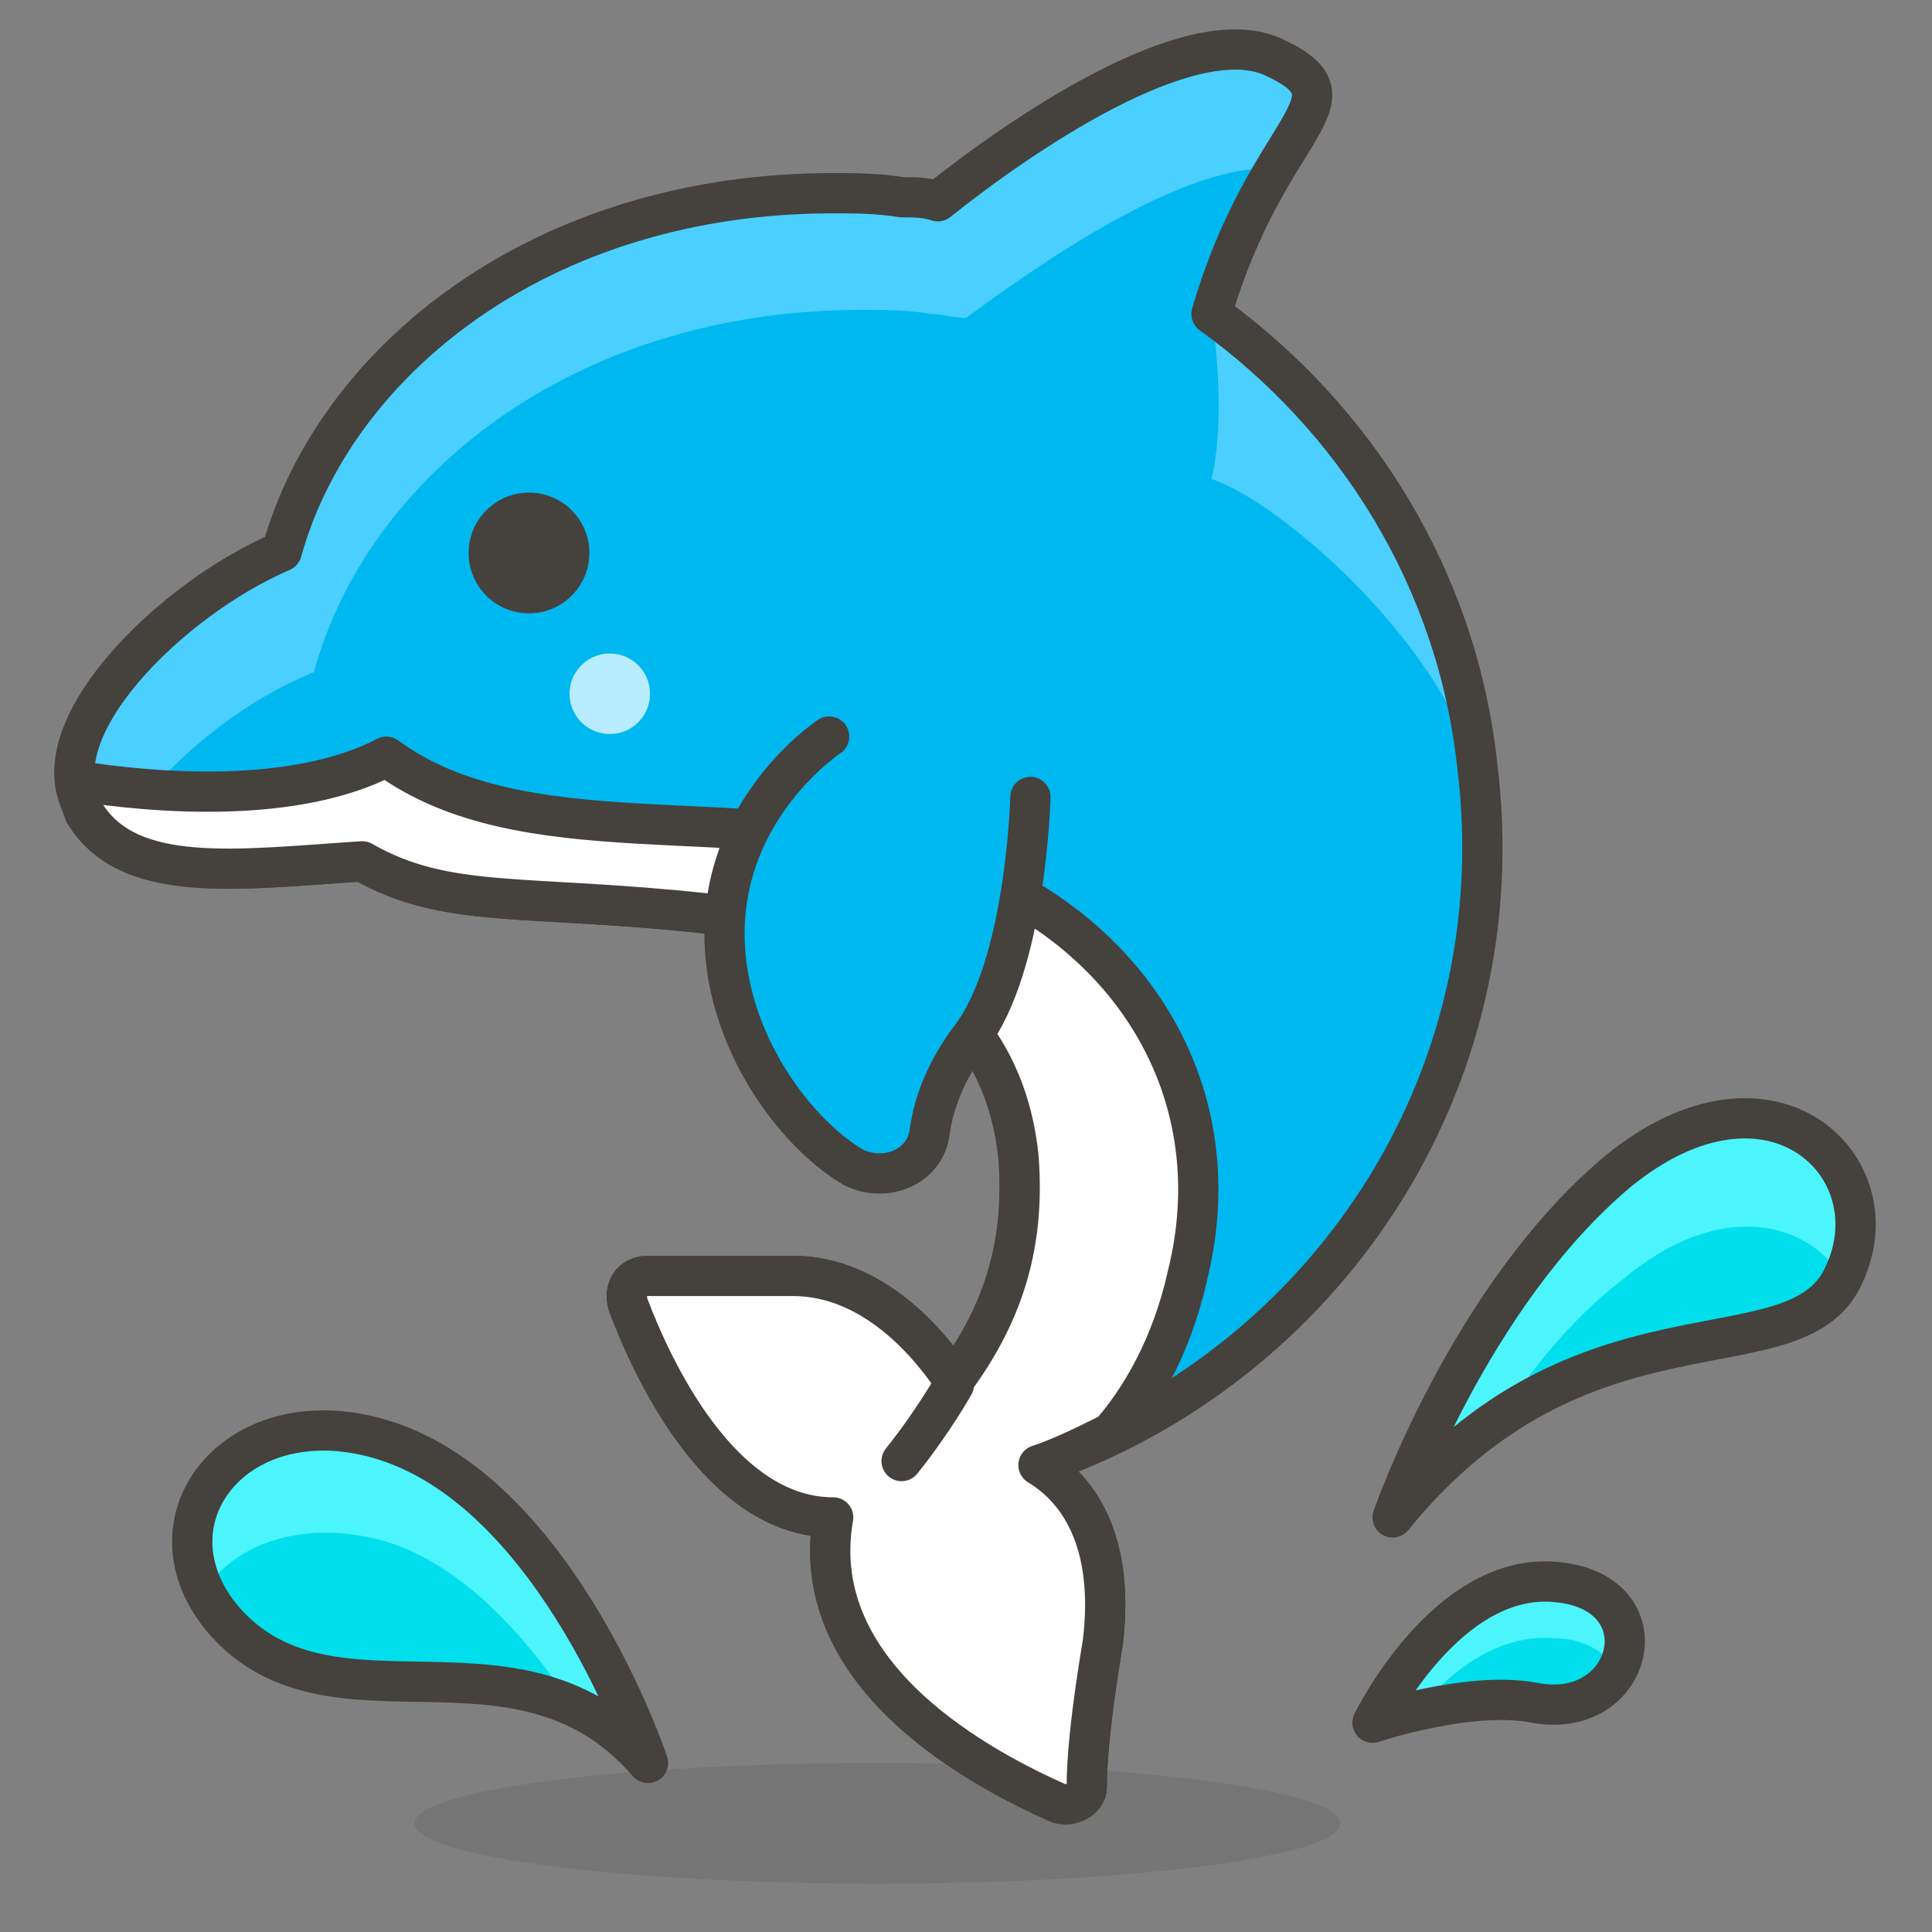 <svg xmlns="http://www.w3.org/2000/svg" viewBox="0 0 48 48">
  <rect x="0" y="0" width="48" height="48" fill="#808080" stroke="none"/>
  <style>
    .st1{fill:#ffc258}.st2{fill:#4f4b45}.st3{fill:#fabfa5}.st10,.st15{fill:none;stroke:#45413c;stroke-linecap:round;stroke-linejoin:round;stroke-miterlimit:10}.st15{fill:#fff}.st36{fill:#4acfff}.st86{fill:#00dfeb}.st110{fill:#4cf4fc}
  </style>
  <symbol id="New_Symbol_14" viewBox="-6.5 -6.5 13 13">
    <path d="M0-6c2.2 0 4.1 1.5 4.7 3.5C6.3-2.5 6.4 0 5 0v1c0 2.8-2.2 5-5 5s-5-2.2-5-5V0c-1.4 0-1.3-2.5.2-2.5C-4.1-4.5-2.2-6 0-6z" fill="#ffd4c3" stroke="#504b46" stroke-linecap="round" stroke-linejoin="round" stroke-miterlimit="10"/>
    <circle class="st1" cx="-1.6" cy="-.1" r=".1" fill="#FFC258"/>
    <path class="st2" d="M-1.6.5c-.3 0-.6-.3-.6-.6s.2-.7.6-.7c.3 0 .6.3.6.7s-.3.6-.6.6z" fill="#4F4B45"/>
    <circle class="st1" cx="1.6" cy="-.1" r=".1" fill="#FFC258"/>
    <path class="st2" d="M1.6.5C1.3.5 1 .2 1-.1s.3-.6.6-.6.6.3.6.6-.2.6-.6.6z" fill="#4F4B45"/>
    <circle class="st3" cx="-3" cy="-1.5" r=".5" fill="#FABFA5"/>
    <circle class="st3" cx="3" cy="-1.5" r=".5" fill="#FABFA5"/>
    <path d="M-1.2-3c.8-.5 1.7-.5 2.5 0" fill="none" stroke="#504b46" stroke-linecap="round" stroke-linejoin="round" stroke-miterlimit="10"/>
  </symbol>
  <g id="Icons">
    <g id="XMLID_1843_">
      <ellipse id="XMLID_1426_" cx="21.8" cy="45.3" rx="11.5" ry="1.5" fill="#45413c" opacity=".15"/>
      <path id="XMLID_1425_" d="M36.7 19c-.5-4.6-3-8.6-6.6-11.2C31.5 3 34 2.5 31.6 1.4c-2.1-.9-6.3 2-8.3 3.6-.3-.1-.6-.1-.9-.1-.6-.1-1.2-.1-1.7-.1C13.4 4.8 8.3 9 7 13.7c-2.8 1.2-6.1 4.5-4.9 6.4C3.2 22 5.9 21.6 9 21.4c2.1 1.2 4 .8 8.6 1.3 6.5.6 7.5 4.2 7.7 6 .2 2.4-.5 4.1-1.6 5.6-.6-.9-2-2.6-4-2.6h-3.6c-.4 0-.6.3-.5.7.6 1.6 2.3 5.3 5.1 5.3-.7 4 3.8 6.3 5.6 7.1.3.1.7-.1.7-.4 0-.7.1-1.8.4-3.6.3-2.5-.6-3.8-1.6-4.4C32.8 34 37.7 27 36.7 19z" fill="#00b8f0"/>
      <path id="XMLID_1424_" class="st36" d="M36.8 19.7c0-.2 0-.5-.1-.7-.5-4.6-3-8.6-6.6-11.2 0 0 .4 2.4 0 4.1 1.8.6 6.1 4.4 6.7 7.8z" fill="#4ACFFF"/>
      <g id="XMLID_1422_">
        <path id="XMLID_1423_" class="st36" d="M7.8 16.7c1.3-4.8 6.4-9 13.6-9 .6 0 1.2 0 1.7.1.3 0 .6.1.9.1 1.9-1.4 5.5-3.9 7.7-3.7.9-1.6 1.5-2.1-.1-2.8-2.1-.9-6.3 2-8.3 3.6-.3-.1-.6-.1-.9-.1-.6-.1-1.2-.1-1.7-.1C13.4 4.8 8.3 9 7 13.7c-2.8 1.2-6.1 4.5-4.9 6.4.2.3.5.6.8.8.8-1.6 2.9-3.4 4.9-4.2z" fill="#4ACFFF"/>
      </g>
      <path id="XMLID_1421_" class="st10" d="M36.7 19c-.5-4.6-3-8.6-6.6-11.2C31.5 3 34 2.5 31.6 1.4c-2.1-.9-6.3 2-8.3 3.6-.3-.1-.6-.1-.9-.1-.6-.1-1.2-.1-1.7-.1C13.4 4.8 8.3 9 7 13.7c-2.8 1.2-6.1 4.5-4.9 6.4C3.2 22 5.9 21.6 9 21.4c2.1 1.2 4 .8 8.6 1.3 6.5.6 7.5 4.2 7.7 6 .2 2.4-.5 4.1-1.6 5.6-.6-.9-2-2.6-4-2.6h-3.6c-.4 0-.6.3-.5.7.6 1.6 2.3 5.3 5.1 5.3-.7 4 3.8 6.3 5.6 7.1.3.1.7-.1.7-.4 0-.7.1-1.8.4-3.6.3-2.5-.6-3.8-1.6-4.4C32.8 34 37.7 27 36.7 19z" fill="none" stroke="#45413C" stroke-linecap="round" stroke-linejoin="round" stroke-miterlimit="10"/>
      <path id="XMLID_1420_" class="st15" d="M23.1 21.3c-4.7-1.4-10.1 0-13.5-2.5-2.3 1.2-5.8.9-7.7.6 0 .3.1.5.2.8C3.2 22 5.9 21.6 9 21.4c2.1 1.2 4 .8 8.6 1.3 6.5.6 7.5 4.2 7.7 6 .2 2.4-.5 4.1-1.6 5.6-.6-.9-2-2.6-4-2.6h-3.6c-.4 0-.6.3-.5.7.6 1.6 2.3 5.3 5.1 5.3-.7 4 3.8 6.3 5.6 7.1.3.1.7-.1.7-.4 0-.7.1-1.8.4-3.6.3-2.5-.6-3.8-1.6-4.4.6-.2 1.2-.5 1.8-.8.7-.8 1.5-2.1 1.9-3.9 1.2-4.8-1.7-9-6.4-10.4z" fill="#FFF" stroke="#45413C" stroke-linecap="round" stroke-linejoin="round" stroke-miterlimit="10"/>
      <path id="XMLID_1380_" d="M20.6 18.3s-3.2 2.1-2.5 6c.4 2.2 1.9 4 3.1 4.7.8.4 1.8 0 1.9-.9.1-.7.4-1.5 1-2.3 1.4-1.8 1.5-6 1.5-6" fill="#00b8f0" stroke="#45413c" stroke-linecap="round" stroke-linejoin="round" stroke-miterlimit="10"/>
      <circle id="XMLID_858_" transform="matrix(.054 -.999 .999 .054 -1.351 26.08)" cx="13.1" cy="13.8" fill="#45413c" stroke="#45413c" stroke-linecap="round" stroke-linejoin="round" stroke-miterlimit="10" r="1"/>
      <circle id="XMLID_856_" transform="matrix(.054 -.999 .999 .054 -2.948 31.387)" cx="15.1" cy="17.3" fill="#b8ecff" r="1"/>
      <path id="XMLID_840_" class="st15" d="M23.7 34.4s-.5.9-1.3 1.9" fill="#FFF" stroke="#45413C" stroke-linecap="round" stroke-linejoin="round" stroke-miterlimit="10"/>
      <path id="XMLID_838_" class="st86" d="M34.6 37.7s1.9-5.5 5.6-8.6c3.8-3.1 6.9-.1 5.6 2.6-1.2 2.6-6.5.2-11.2 6z" fill="#00DFEB"/>
      <path id="XMLID_836_" class="st110" d="M37.2 35.3c.8-1.2 1.8-2.5 3.1-3.5 2.5-2.1 4.7-1.4 5.5 0l.1-.1c1.2-2.7-1.8-5.7-5.6-2.6s-5.6 8.6-5.6 8.6c.8-1.1 1.6-1.8 2.5-2.4z" fill="#4CF4FC"/>
      <path id="XMLID_835_" class="st10" d="M34.6 37.7s1.9-5.5 5.6-8.6c3.8-3.1 6.9-.1 5.6 2.6-1.2 2.6-6.5.2-11.2 6z" fill="none" stroke="#45413C" stroke-linecap="round" stroke-linejoin="round" stroke-miterlimit="10"/>
      <path id="XMLID_834_" class="st86" d="M16.1 43.8s-2.2-6.6-6.5-8c-3.7-1.2-6.2 2-4 4.5 2.7 3 7.3-.2 10.5 3.5z" fill="#00DFEB"/>
      <path id="XMLID_832_" class="st110" d="M9.6 38.3c1.9.6 3.4 2.3 4.5 3.9.7.3 1.4.7 2 1.5 0 0-2.2-6.6-6.5-8-3.4-1.1-5.7 1.5-4.5 3.8.7-1.1 2.4-1.8 4.5-1.2z" fill="#4CF4FC"/>
      <path id="XMLID_831_" class="st10" d="M16.1 43.8s-2.2-6.6-6.5-8c-3.7-1.2-6.2 2-4 4.5 2.7 3 7.3-.2 10.5 3.5z" fill="none" stroke="#45413C" stroke-linecap="round" stroke-linejoin="round" stroke-miterlimit="10"/>
      <path id="XMLID_830_" class="st86" d="M34.1 42.8s1.8-3.7 4.5-3.5c2.8.2 2 3.5-.5 3-1.6-.3-4 .5-4 .5z" fill="#00DFEB"/>
      <path id="XMLID_812_" class="st110" d="M38.6 40.7c.8 0 1.3.4 1.5.7.5-.9.1-2.1-1.5-2.2-2.8-.2-4.5 3.5-4.5 3.5s.5-.2 1.2-.3c.8-.9 1.9-1.8 3.3-1.7z" fill="#4CF4FC"/>
      <path id="XMLID_803_" class="st10" d="M34.1 42.8s1.8-3.7 4.5-3.5c2.8.2 2 3.5-.5 3-1.6-.3-4 .5-4 .5z" fill="none" stroke="#45413C" stroke-linecap="round" stroke-linejoin="round" stroke-miterlimit="10"/>
    </g>
  </g>
</svg>
